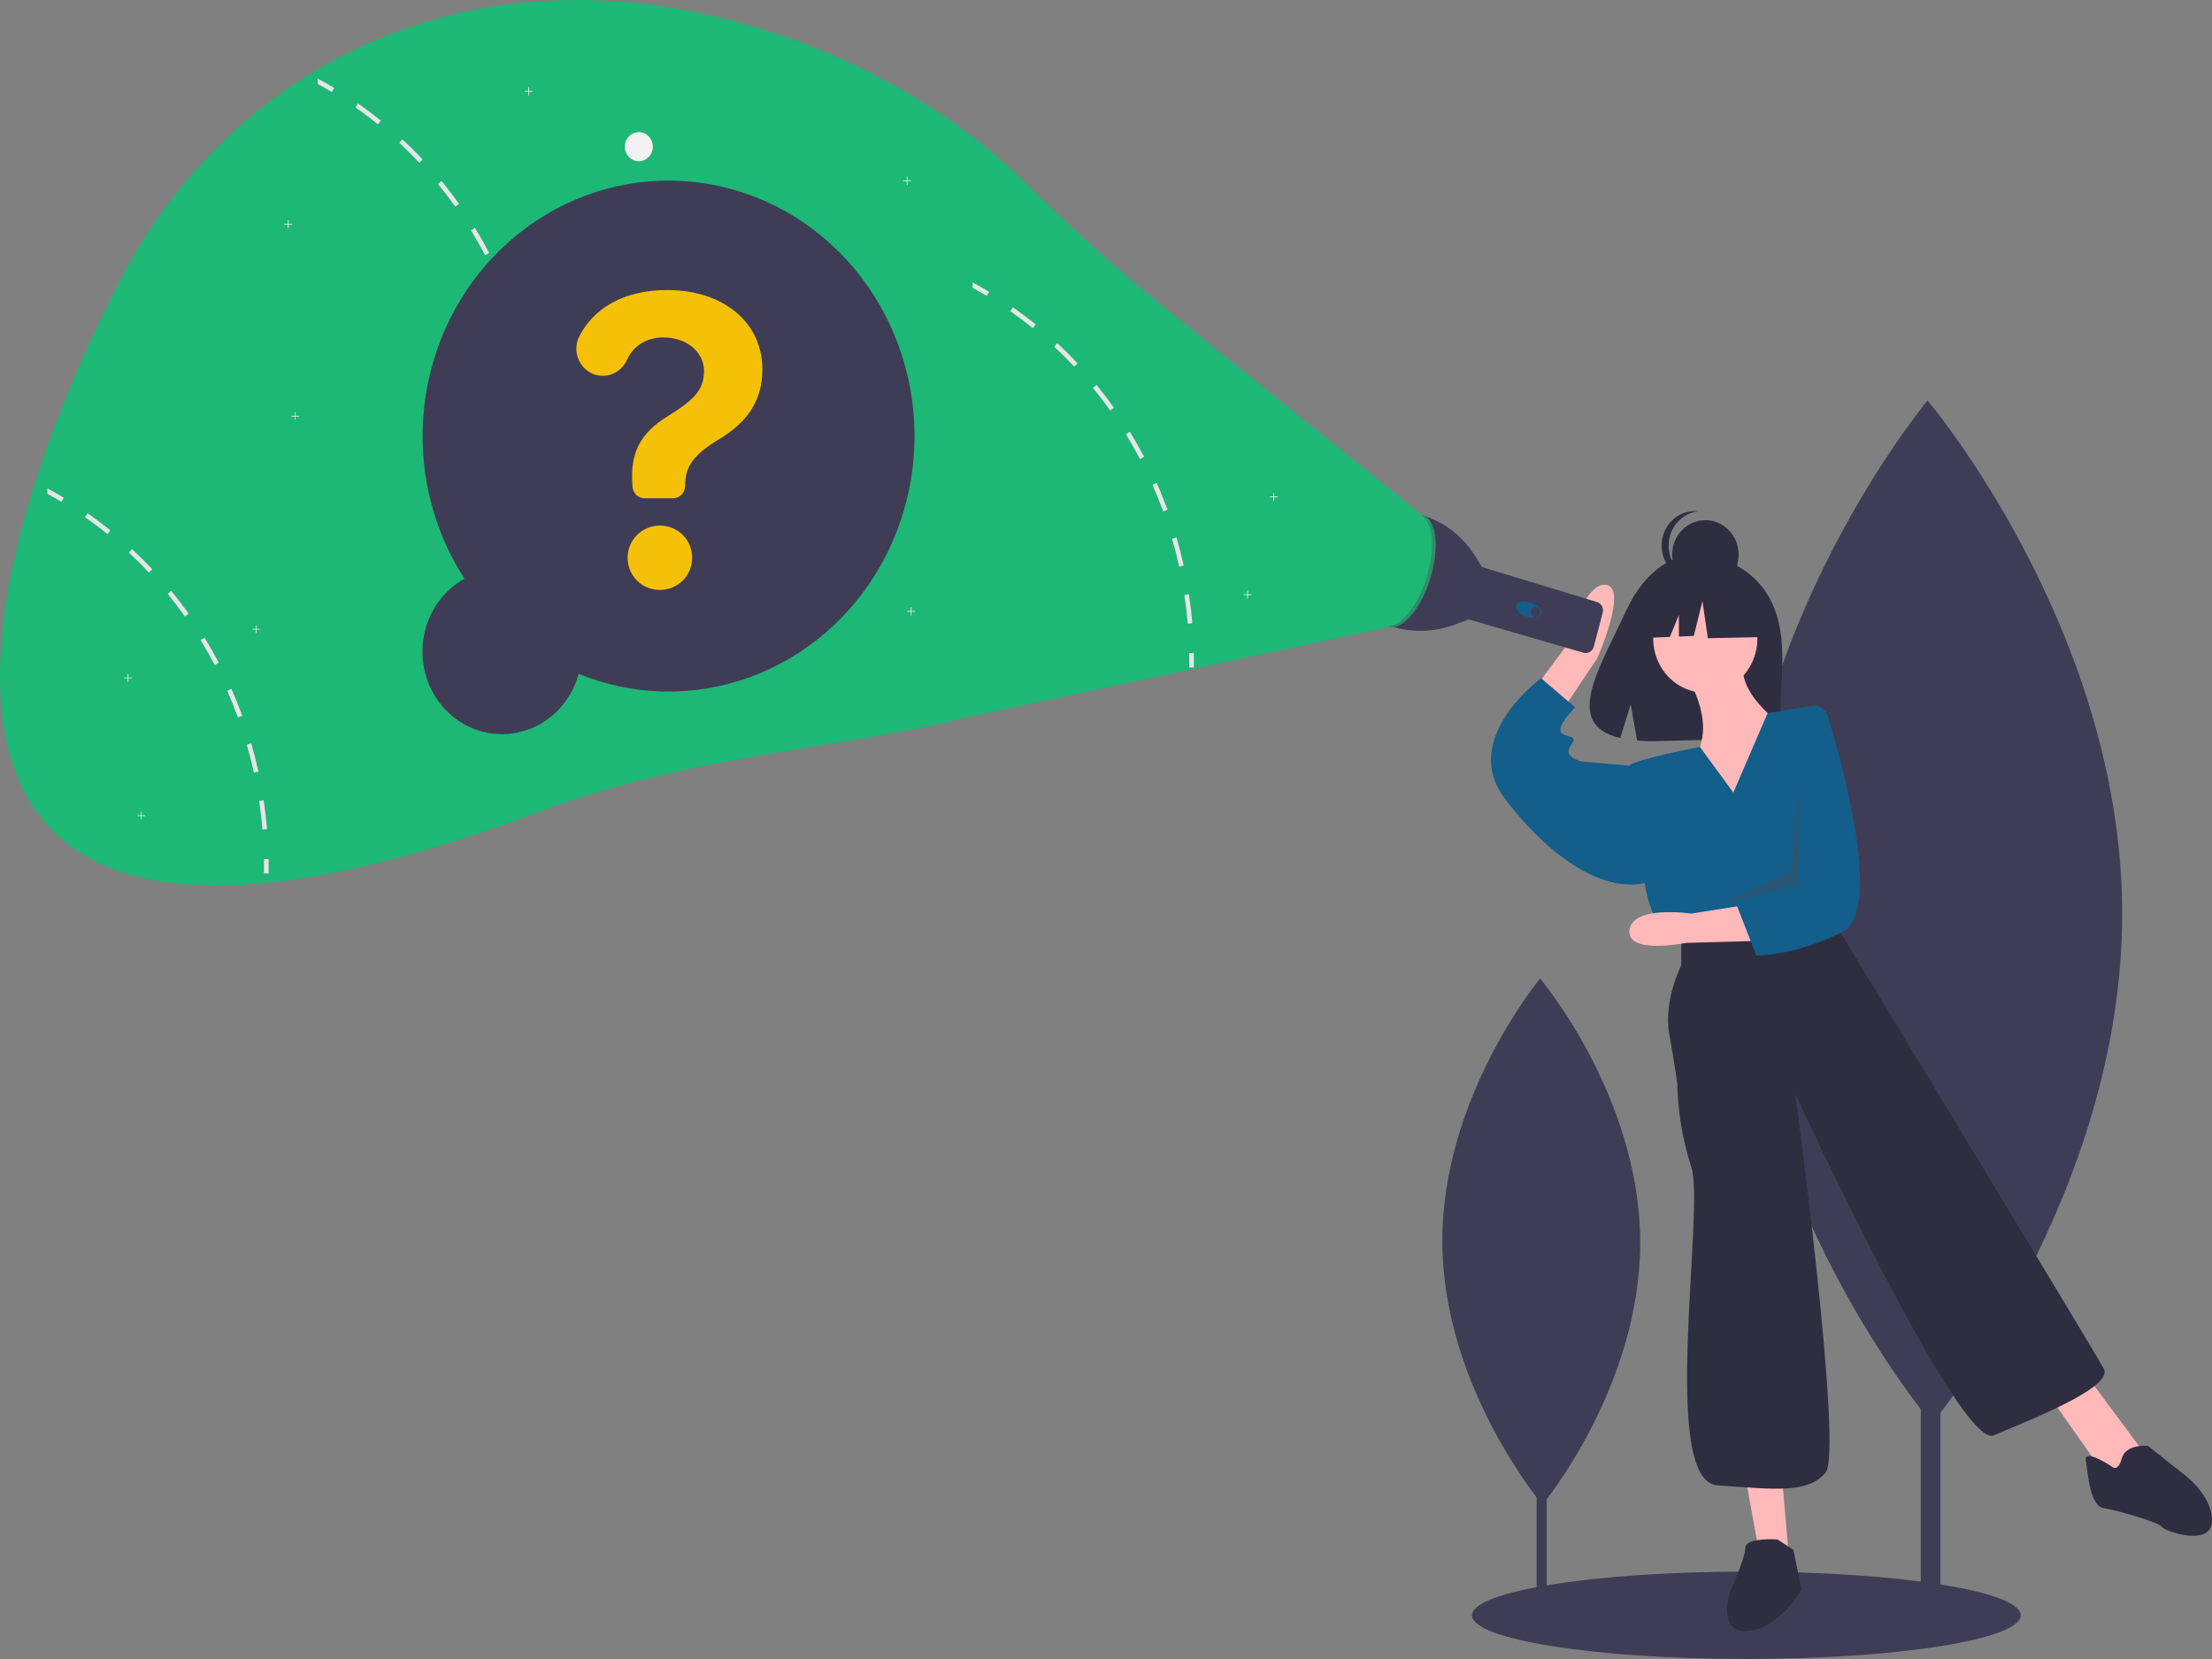 <svg width="200" height="150" viewBox="0 0 200 150" fill="none" xmlns="http://www.w3.org/2000/svg">
<rect x="0" y="0" width="200" height="150" fill="#808080" stroke="none"/>
<g clip-path="url(#clip0)">
<path d="M175.447 73.064H173.667V146.105H175.447V73.064Z" fill="#3F3D56"/>
<path d="M191.878 82.372C191.991 107.913 174.691 128.701 174.691 128.701C174.691 128.701 157.207 108.08 157.093 82.539C156.98 56.998 174.28 36.21 174.28 36.21C174.28 36.21 191.765 56.831 191.878 82.372Z" fill="#3F3D56"/>
<path d="M139.85 107.431H138.934V144.998H139.85V107.431Z" fill="#3F3D56"/>
<path d="M148.3 112.219C148.359 125.355 139.461 136.047 139.461 136.047C139.461 136.047 130.468 125.44 130.41 112.304C130.352 99.168 139.25 88.476 139.25 88.476C139.25 88.476 148.242 99.082 148.3 112.219Z" fill="#3F3D56"/>
<path d="M157.898 150C171.599 150 182.706 148.231 182.706 146.05C182.706 143.869 171.599 142.1 157.898 142.1C144.197 142.1 133.09 143.869 133.09 146.05C133.09 148.231 144.197 150 157.898 150Z" fill="#3F3D56"/>
<path d="M159.945 53.995C157.843 50.307 153.684 50.135 153.684 50.135C153.684 50.135 149.632 49.597 147.033 55.215C144.61 60.451 141.267 65.507 146.495 66.733L147.439 63.68L148.024 66.96C148.768 67.016 149.515 67.029 150.261 67C155.86 66.812 161.192 67.055 161.02 64.968C160.792 62.194 161.967 57.545 159.945 53.995Z" fill="#2F2E41"/>
<path d="M152.375 60.942C152.375 60.942 155.091 64.892 153.461 68.089C151.832 71.287 157.264 74.672 157.264 74.672L161.248 65.644C161.248 65.644 156.54 62.447 157.807 59.438L152.375 60.942Z" fill="#FFB9B9"/>
<path d="M154.186 62.635C156.786 62.635 158.894 60.446 158.894 57.745C158.894 55.044 156.786 52.855 154.186 52.855C151.586 52.855 149.478 55.044 149.478 57.745C149.478 60.446 151.586 62.635 154.186 62.635Z" fill="#FFB9B9"/>
<path d="M137.892 63.398L141.827 58.125C141.827 58.125 143.212 52.598 145.219 52.879C147.225 53.159 144.426 59.507 144.426 59.507L140.517 65.343L137.892 63.398Z" fill="#FFB9B9"/>
<path d="M157.808 133.543L159.076 140.502L161.792 141.254L161.068 132.978L157.808 133.543Z" fill="#FFB9B9"/>
<path d="M185.151 126.019L190.041 132.978L192.032 133.919L193.662 131.097L188.773 124.514L185.151 126.019Z" fill="#FFB9B9"/>
<path d="M156.721 71.663L153.7 67.533C153.7 67.533 147.848 68.654 147.305 69.218C146.762 69.782 148.753 80.127 148.753 80.127C148.753 80.127 149.116 82.948 150.745 84.453L152.375 85.581L165.775 82.76L166.279 76.567C166.463 74.311 166.19 72.041 165.48 69.901C164.77 67.761 163.637 65.799 162.154 64.14L159.822 64.471L156.721 71.663Z" fill="#135E8A"/>
<path d="M148.029 69.594L147.124 69.218L142.959 68.842C142.959 68.842 141.51 68.466 141.872 67.713C142.234 66.961 142.597 66.773 141.872 66.585C141.148 66.397 140.967 66.209 141.148 65.644C141.329 65.08 142.416 63.952 142.416 63.952L139.337 61.318C139.337 61.318 139.171 61.441 138.901 61.667C137.373 62.953 132.537 67.59 136.078 72.227C140.243 77.682 145.132 80.879 149.116 79.751L148.029 69.594Z" fill="#135E8A"/>
<path d="M152.013 84.641V87.274C152.013 87.274 150.384 90.471 150.927 93.481C151.47 96.49 151.651 97.995 151.651 97.995C151.71 100.554 152.137 103.09 152.919 105.518C154.186 109.28 150.021 133.919 155.273 134.295C160.524 134.671 163.421 135.047 165.051 133.166C166.681 131.285 162.335 98.935 162.335 98.935C162.335 98.935 177.184 131.097 180.262 129.781C183.341 128.464 191.127 125.455 190.222 123.762C189.316 122.069 166.5 84.453 166.5 84.453L165.776 82.76L152.013 84.641Z" fill="#2F2E41"/>
<path d="M160.705 139.185C160.705 139.185 157.808 138.997 157.808 139.938C157.808 140.878 156.359 144.075 156.359 144.075C156.359 144.075 155.273 147.837 158.17 147.461C161.067 147.085 162.878 143.699 162.878 143.699L162.154 140.126L160.705 139.185Z" fill="#2F2E41"/>
<path d="M190.946 132.602C190.946 132.602 188.411 130.91 188.592 132.038C188.773 133.167 188.954 136.176 190.222 136.364C191.489 136.552 195.292 137.681 195.473 138.057C195.654 138.433 200 139.938 200 137.492C200 135.047 197.284 133.167 197.284 133.167L194.205 130.721C194.205 130.721 192.213 130.533 191.851 131.85C191.489 133.167 190.946 132.602 190.946 132.602Z" fill="#2F2E41"/>
<path d="M154.193 53.276C155.854 53.276 157.2 51.878 157.2 50.153C157.2 48.429 155.854 47.031 154.193 47.031C152.533 47.031 151.187 48.429 151.187 50.153C151.187 51.878 152.533 53.276 154.193 53.276Z" fill="#2F2E41"/>
<path d="M150.87 49.332C150.87 48.56 151.145 47.816 151.642 47.243C152.139 46.67 152.822 46.307 153.56 46.226C153.455 46.215 153.35 46.209 153.244 46.209C152.447 46.209 151.682 46.538 151.118 47.123C150.554 47.709 150.237 48.503 150.237 49.332C150.237 50.16 150.554 50.954 151.118 51.54C151.682 52.126 152.447 52.455 153.244 52.455C153.35 52.454 153.455 52.449 153.56 52.437C152.822 52.356 152.139 51.994 151.642 51.42C151.145 50.847 150.87 50.103 150.87 49.332Z" fill="#2F2E41"/>
<path d="M159.015 53.64L154.907 51.404L149.234 52.319L148.06 57.703L150.982 57.587L151.798 55.609V57.554L153.146 57.5L153.929 54.351L154.418 57.703L159.211 57.602L159.015 53.64Z" fill="#2F2E41"/>
<path d="M158.769 85.076L152.433 85.254C152.433 85.254 147.027 86.347 147.331 84.081C147.634 81.814 152.908 82.607 152.908 82.607L158.681 81.692L158.769 85.076Z" fill="#FFB9B9"/>
<path d="M163.782 63.821C164.1 63.771 164.425 63.84 164.699 64.017C164.972 64.194 165.176 64.466 165.273 64.785C166.513 68.845 170.335 82.43 166.538 84.294C162.066 86.489 158.803 86.393 158.803 86.393L157.057 81.926L158.647 80.376L160.344 69.039L161.158 64.234L163.782 63.821Z" fill="#135E8A"/>
<path opacity="0.4" d="M162.607 71.381L161.882 78.904L155.544 81.725L162.607 80.032V71.381Z" fill="#4B4F51"/>
<path d="M128.427 46.544C130.468 47.106 132.234 48.438 133.38 50.281L133.972 51.234L134.002 51.273L144.393 54.431C144.584 54.489 144.745 54.623 144.842 54.803C144.938 54.983 144.963 55.195 144.911 55.394L144.105 58.466C144.078 58.566 144.033 58.66 143.972 58.742C143.911 58.824 143.834 58.892 143.747 58.943C143.661 58.994 143.565 59.027 143.466 59.04C143.367 59.052 143.266 59.044 143.17 59.017L132.776 55.999L132.776 55.999L131.732 56.409C129.809 57.164 127.701 57.239 125.734 56.621L128.427 46.544Z" fill="#3F3D56"/>
<path d="M139.37 55.454C139.468 55.105 139.037 54.666 138.406 54.474C137.775 54.283 137.184 54.411 137.086 54.76C136.988 55.109 137.419 55.548 138.05 55.74C138.68 55.931 139.271 55.803 139.37 55.454Z" fill="#135E8A"/>
<path d="M138.839 55.776C139.08 55.776 139.275 55.573 139.275 55.323C139.275 55.073 139.08 54.87 138.839 54.87C138.598 54.87 138.403 55.073 138.403 55.323C138.403 55.573 138.598 55.776 138.839 55.776Z" fill="#3F3D56"/>
<path d="M129.295 52.363C130.162 49.588 129.885 47.008 128.676 46.601C127.468 46.194 125.786 48.114 124.919 50.889C124.053 53.665 124.33 56.245 125.538 56.652C126.747 57.059 128.429 55.139 129.295 52.363Z" fill="#1DB776"/>
<path opacity="0.4" d="M128.972 52.265C129.807 49.59 129.58 47.098 128.481 46.556C128.547 46.564 128.612 46.579 128.676 46.6C129.884 47.007 130.161 49.587 129.295 52.363C128.428 55.139 126.746 57.059 125.538 56.652C125.494 56.637 125.451 56.619 125.41 56.599C126.598 56.756 128.151 54.894 128.972 52.265Z" fill="#4B4F51"/>
<path d="M128.563 46.554L104.979 27.552C100.809 24.168 96.807 20.566 92.989 16.759C86.266 10.103 77.14 4.782 66.514 1.949C40.699 -4.935 20.248 7.27 10.946 25.192C-3.268 52.578 -14.161 97.017 48.864 73.362C62.647 68.189 76.599 67.639 87.178 64.914L125.485 56.71L128.563 46.554Z" fill="#1DB776"/>
<path d="M57.76 14.579C58.46 14.579 59.027 13.99 59.027 13.263C59.027 12.536 58.46 11.946 57.76 11.946C57.06 11.946 56.492 12.536 56.492 13.263C56.492 13.99 57.06 14.579 57.76 14.579Z" fill="#F2F2F2"/>
<path d="M82.383 16.306H82.053V15.963H81.989V16.306H81.659V16.373H81.989V16.715H82.053V16.373H82.383V16.306Z" fill="#F2F2F2"/>
<path d="M115.521 44.895H115.191V44.552H115.127V44.895H114.797V44.962H115.127V45.304H115.191V44.962H115.521V44.895Z" fill="#F2F2F2"/>
<path d="M113.167 53.735H112.837V53.392H112.773V53.735H112.443V53.802H112.773V54.144H112.837V53.802H113.167V53.735Z" fill="#F2F2F2"/>
<path d="M11.942 61.258H11.612V60.915H11.548V61.258H11.218V61.325H11.548V61.668H11.612V61.325H11.942V61.258Z" fill="#F2F2F2"/>
<path d="M26.428 20.256H26.099V19.913H26.034V20.256H25.704V20.323H26.034V20.665H26.099V20.323H26.428V20.256Z" fill="#F2F2F2"/>
<path d="M82.745 55.239H82.415V54.897H82.351V55.239H82.021V55.306H82.351V55.649H82.415V55.306H82.745V55.239Z" fill="#F2F2F2"/>
<path d="M48.158 8.218H47.828V7.876H47.764V8.218H47.434V8.285H47.764V8.628H47.828V8.285H48.158V8.218Z" fill="#F2F2F2"/>
<path d="M48.286 35.298L47.874 35.364C48.003 36.218 48.105 37.091 48.179 37.954L48.593 37.916C48.519 37.042 48.416 36.162 48.286 35.298Z" fill="#E6E6E6"/>
<path d="M47.161 30.156L46.763 30.282C47.004 31.11 47.219 31.958 47.402 32.802L47.809 32.706C47.623 31.852 47.404 30.995 47.161 30.156Z" fill="#E6E6E6"/>
<path d="M45.366 25.225L44.988 25.405C45.336 26.193 45.661 27.002 45.957 27.811L46.346 27.658C46.047 26.84 45.719 26.02 45.366 25.225Z" fill="#E6E6E6"/>
<path d="M42.94 20.602L42.588 20.833C43.036 21.563 43.465 22.319 43.863 23.077L44.229 22.87C43.827 22.102 43.392 21.339 42.94 20.602Z" fill="#E6E6E6"/>
<path d="M39.923 16.364L39.606 16.644C40.146 17.303 40.671 17.991 41.167 18.687L41.501 18.429C41.001 17.726 40.47 17.03 39.923 16.364Z" fill="#E6E6E6"/>
<path d="M36.378 12.591L36.101 12.912C36.724 13.49 37.334 14.097 37.915 14.716L38.214 14.413C37.625 13.787 37.008 13.174 36.378 12.591Z" fill="#E6E6E6"/>
<path d="M32.372 9.352L32.138 9.709C32.83 10.193 33.514 10.708 34.172 11.24L34.429 10.9C33.763 10.362 33.071 9.841 32.372 9.352Z" fill="#E6E6E6"/>
<path d="M28.727 7.103V7.592C29.16 7.827 29.589 8.073 30.009 8.325L30.217 7.951C29.728 7.658 29.232 7.375 28.727 7.103Z" fill="#E6E6E6"/>
<path d="M48.313 40.622L48.73 40.614C48.737 41.051 48.738 41.49 48.731 41.919L48.315 41.912C48.322 41.488 48.321 41.054 48.313 40.622Z" fill="#E6E6E6"/>
<path d="M23.839 72.351L23.428 72.417C23.557 73.271 23.658 74.143 23.732 75.007L24.147 74.969C24.073 74.094 23.97 73.214 23.839 72.351Z" fill="#E6E6E6"/>
<path d="M22.715 67.209L22.316 67.335C22.557 68.162 22.773 69.011 22.956 69.855L23.363 69.759C23.177 68.905 22.957 68.048 22.715 67.209Z" fill="#E6E6E6"/>
<path d="M20.921 62.277L20.542 62.458C20.89 63.246 21.216 64.055 21.511 64.863L21.9 64.711C21.601 63.893 21.274 63.073 20.921 62.277Z" fill="#E6E6E6"/>
<path d="M18.494 57.654L18.143 57.885C18.59 58.615 19.019 59.371 19.417 60.129L19.783 59.922C19.381 59.155 18.947 58.391 18.494 57.654Z" fill="#E6E6E6"/>
<path d="M15.477 53.416L15.16 53.697C15.7 54.355 16.225 55.043 16.721 55.739L17.054 55.482C16.555 54.778 16.024 54.082 15.477 53.416Z" fill="#E6E6E6"/>
<path d="M11.931 49.644L11.654 49.965C12.277 50.543 12.887 51.15 13.469 51.769L13.768 51.466C13.179 50.84 12.562 50.227 11.931 49.644Z" fill="#E6E6E6"/>
<path d="M7.925 46.405L7.692 46.762C8.384 47.245 9.068 47.761 9.725 48.293L9.983 47.953C9.316 47.415 8.624 46.894 7.925 46.405Z" fill="#E6E6E6"/>
<path d="M4.281 44.155V44.644C4.714 44.879 5.143 45.126 5.563 45.378L5.771 45.004C5.282 44.71 4.785 44.427 4.281 44.155Z" fill="#E6E6E6"/>
<path d="M23.868 77.675L24.284 77.667C24.292 78.103 24.292 78.542 24.286 78.971L23.869 78.965C23.876 78.54 23.875 78.106 23.868 77.675Z" fill="#E6E6E6"/>
<path d="M107.499 53.73L107.088 53.796C107.217 54.65 107.318 55.523 107.393 56.386L107.807 56.349C107.733 55.474 107.63 54.594 107.499 53.73Z" fill="#E6E6E6"/>
<path d="M106.375 48.588L105.977 48.714C106.217 49.542 106.433 50.39 106.616 51.235L107.023 51.139C106.837 50.285 106.618 49.427 106.375 48.588Z" fill="#E6E6E6"/>
<path d="M104.581 43.657L104.202 43.837C104.55 44.625 104.876 45.434 105.171 46.243L105.56 46.091C105.261 45.272 104.934 44.452 104.581 43.657Z" fill="#E6E6E6"/>
<path d="M102.154 39.034L101.803 39.265C102.25 39.995 102.679 40.751 103.078 41.509L103.443 41.302C103.041 40.535 102.607 39.771 102.154 39.034Z" fill="#E6E6E6"/>
<path d="M99.137 34.796L98.82 35.076C99.36 35.735 99.885 36.423 100.381 37.119L100.714 36.861C100.215 36.158 99.684 35.462 99.137 34.796Z" fill="#E6E6E6"/>
<path d="M95.591 31.023L95.314 31.345C95.937 31.922 96.548 32.53 97.129 33.148L97.428 32.846C96.839 32.219 96.222 31.606 95.591 31.023Z" fill="#E6E6E6"/>
<path d="M91.586 27.784L91.352 28.142C92.044 28.625 92.728 29.14 93.386 29.673L93.643 29.332C92.976 28.794 92.285 28.273 91.586 27.784Z" fill="#E6E6E6"/>
<path d="M87.941 25.535V26.024C88.374 26.259 88.803 26.505 89.223 26.758L89.431 26.383C88.942 26.09 88.445 25.807 87.941 25.535Z" fill="#E6E6E6"/>
<path d="M107.527 59.054L107.944 59.047C107.951 59.483 107.952 59.922 107.945 60.351L107.529 60.344C107.535 59.92 107.535 59.486 107.527 59.054Z" fill="#E6E6E6"/>
<path d="M27.034 37.597H26.727V37.278H26.668V37.597H26.36V37.659H26.668V37.978H26.727V37.659H27.034V37.597Z" fill="#F2F2F2"/>
<path d="M23.496 56.849H23.189V56.53H23.129V56.849H22.822V56.911H23.129V57.23H23.189V56.911H23.496V56.849Z" fill="#F2F2F2"/>
<path d="M13.113 73.721H12.806V73.403H12.746V73.721H12.44V73.784H12.746V74.103H12.806V73.784H13.113V73.721Z" fill="#F2F2F2"/>
<path d="M41.997 52.322C39.028 47.739 37.739 42.202 38.364 36.716C38.988 31.231 41.484 26.159 45.4 22.421C49.316 18.683 54.392 16.527 59.707 16.343C65.022 16.158 70.225 17.959 74.372 21.417C78.519 24.875 81.335 29.763 82.311 35.193C83.286 40.623 82.355 46.237 79.687 51.015C77.02 55.794 72.791 59.421 67.77 61.24C62.748 63.058 57.265 62.947 52.315 60.927C51.994 62.117 51.394 63.205 50.569 64.095C49.744 64.985 48.719 65.648 47.586 66.026C46.454 66.403 45.249 66.483 44.079 66.258C42.909 66.034 41.812 65.511 40.884 64.737C39.957 63.964 39.228 62.964 38.764 61.826C38.3 60.688 38.115 59.449 38.225 58.219C38.336 56.989 38.738 55.806 39.396 54.777C40.054 53.748 40.948 52.904 41.997 52.322Z" fill="#3F3D56"/>
<path d="M60.324 26.226C65.422 26.226 68.93 29.163 68.93 33.385C68.93 36.181 67.624 38.116 65.109 39.655C62.744 41.081 61.942 42.126 61.942 43.933C61.942 44.08 61.914 44.225 61.86 44.36C61.806 44.496 61.727 44.619 61.627 44.722C61.527 44.826 61.409 44.908 61.279 44.964C61.148 45.02 61.009 45.049 60.868 45.049H58.261C57.983 45.049 57.715 44.937 57.515 44.736C57.315 44.535 57.198 44.261 57.188 43.972L57.183 43.834C56.952 40.926 57.931 39.118 60.392 37.621C62.689 36.195 63.655 35.291 63.655 33.54C63.655 31.79 62.023 30.505 59.998 30.505C58.458 30.505 57.239 31.283 56.681 32.554C56.484 32.984 56.173 33.347 55.785 33.599C55.396 33.852 54.946 33.983 54.487 33.978C52.721 33.978 51.555 32.028 52.381 30.406C53.687 27.842 56.443 26.226 60.324 26.226ZM56.748 50.429C56.748 48.805 58.053 47.52 59.658 47.52C61.276 47.52 62.581 48.791 62.581 50.429C62.581 52.067 61.275 53.338 59.658 53.338C58.04 53.338 56.748 52.067 56.748 50.429Z" fill="#F5C108"/>
</g>
<defs>
<clipPath id="clip0">
<rect width="200" height="150" fill="white"/>
</clipPath>
</defs>
</svg>
